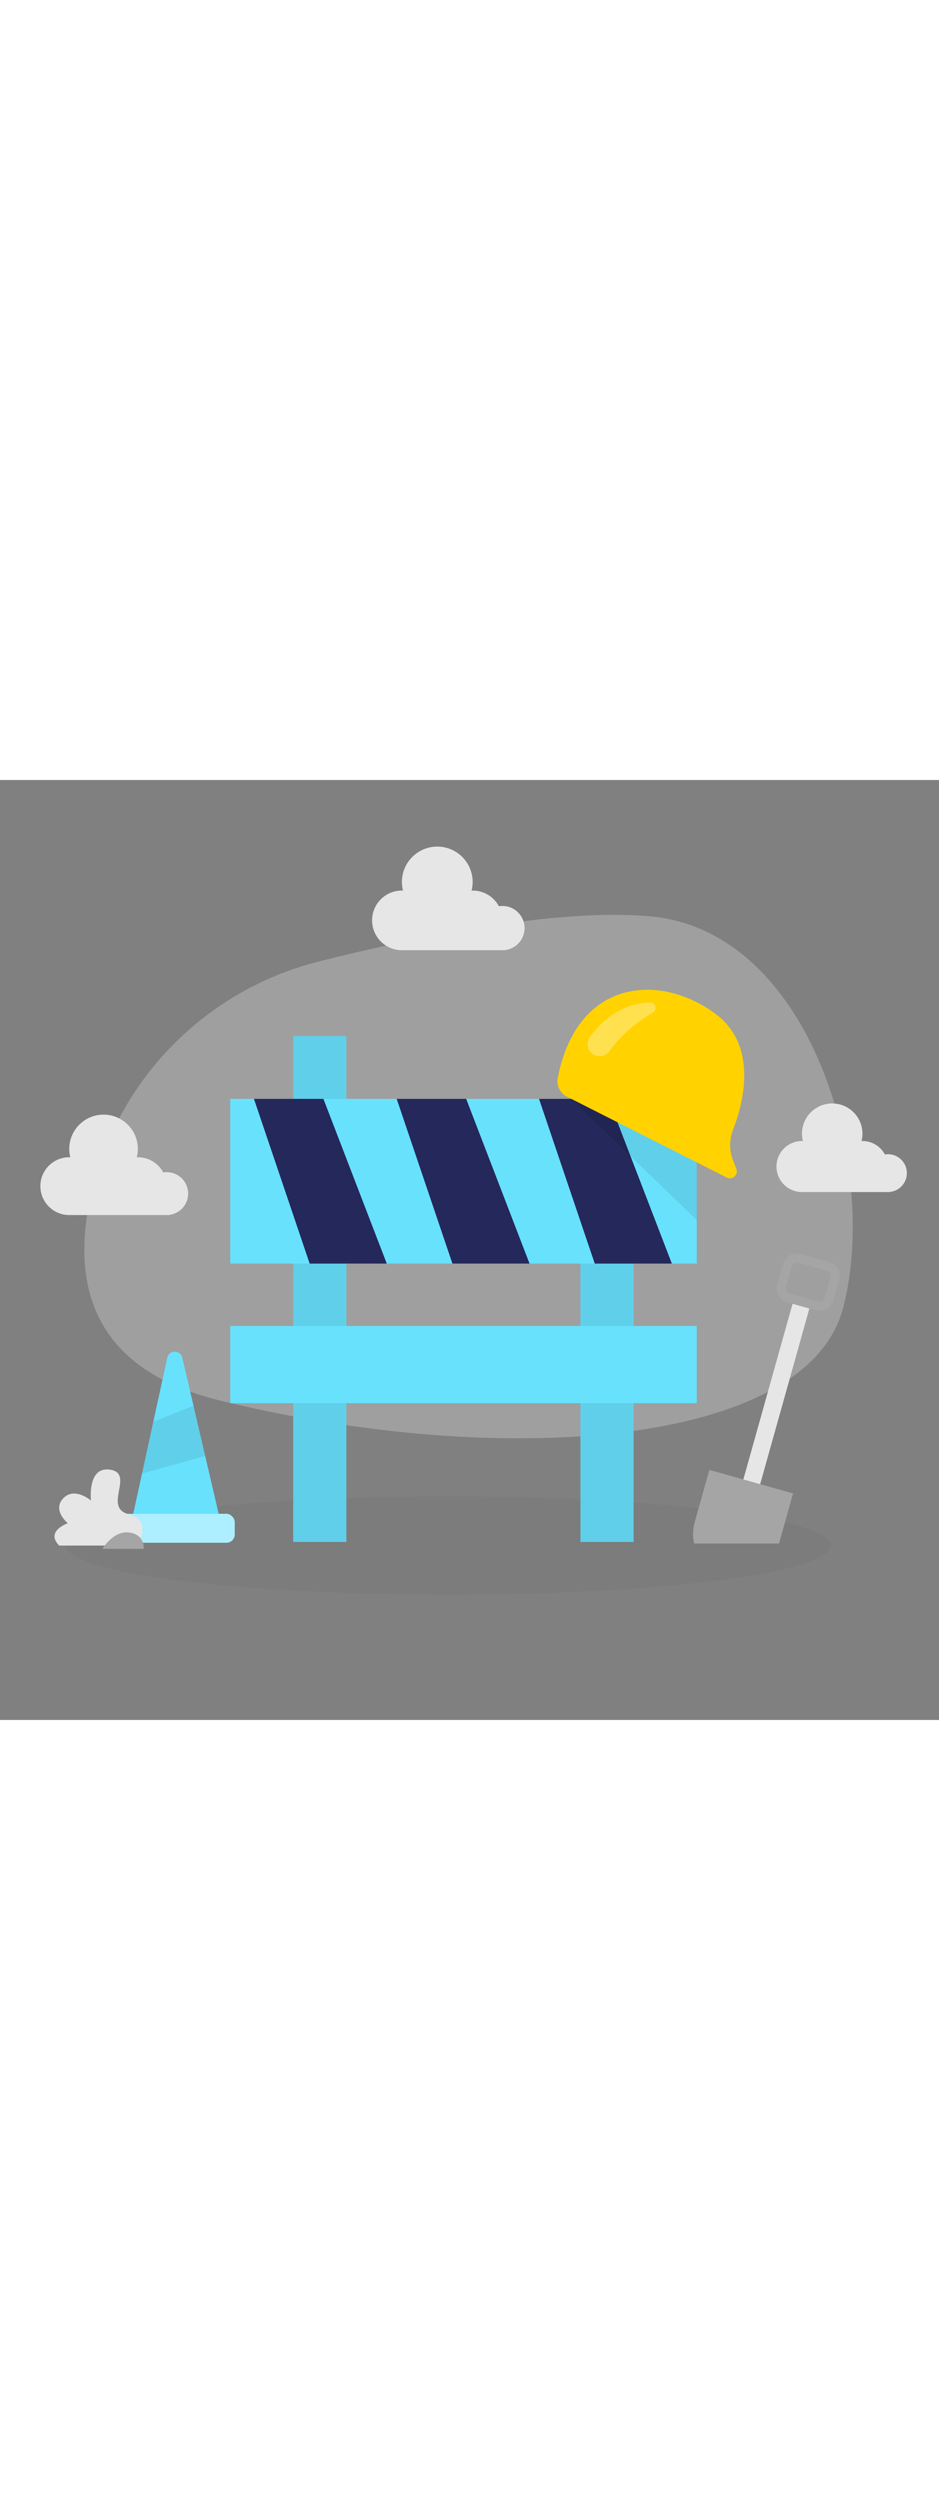 <svg id="_0168_under_constructions_1" xmlns="http://www.w3.org/2000/svg" viewBox="0 0 500 500" data-imageid="under-constructions-1-28" imageName="Under Constructions 1" class="illustrations_image" style="width: 188px;"><rect x="0" y="0" width="500" height="500" fill="#808080" stroke="none"/><defs><style>.cls-1_under-constructions-1-28{fill:#fff;}.cls-2_under-constructions-1-28{opacity:.46;}.cls-2_under-constructions-1-28,.cls-3_under-constructions-1-28,.cls-4_under-constructions-1-28,.cls-5_under-constructions-1-28,.cls-6_under-constructions-1-28{fill:none;}.cls-7_under-constructions-1-28{fill:#a5a5a5;}.cls-8_under-constructions-1-28{fill:#e6e6e6;}.cls-3_under-constructions-1-28{opacity:.03;}.cls-4_under-constructions-1-28{opacity:.08;}.cls-5_under-constructions-1-28{opacity:.31;}.cls-6_under-constructions-1-28{opacity:.3;}.cls-9_under-constructions-1-28{fill:#24285b;}.cls-10_under-constructions-1-28{fill:#000001;}.cls-11_under-constructions-1-28{fill:#ffd200;}.cls-12_under-constructions-1-28{fill:#68e1fd;}</style></defs><g id="bg_under-constructions-1-28"><g class="cls-3_under-constructions-1-28"><ellipse class="cls-10_under-constructions-1-28" cx="238.72" cy="407.21" rx="203.58" ry="26.16"/></g><g class="cls-6_under-constructions-1-28"><path class="cls-8_under-constructions-1-28" d="m169.68,96.56c-59.94,15.07-107.32,62.65-121.21,123.85-10.34,45.54-1.27,92.5,68.27,109.57,150.34,36.92,312.73,24.74,332.19-49.1,19.46-73.84-16.65-200.52-102.61-208.35-48.95-4.46-122.43,10.4-176.63,24.02Z"/></g><path class="cls-8_under-constructions-1-28" d="m100.19,220.01c0-6.3-5.11-11.41-11.41-11.41-.63,0-1.23.06-1.83.16-2.6-4.82-7.69-8.1-13.55-8.1-.19,0-.37.02-.56.03.35-1.42.56-2.9.56-4.43,0-10.08-8.17-18.26-18.26-18.26s-18.26,8.17-18.26,18.26c0,1.53.21,3.01.56,4.43-.19,0-.37-.03-.56-.03-8.49,0-15.38,6.89-15.38,15.38s6.89,15.38,15.38,15.38h53.38v-.11c5.59-.73,9.92-5.5,9.92-11.31Z"/><path class="cls-8_under-constructions-1-28" d="m482.89,209.12c0-5.56-4.51-10.07-10.07-10.07-.55,0-1.09.06-1.62.14-2.29-4.25-6.78-7.15-11.95-7.15-.17,0-.33.02-.5.03.31-1.25.5-2.56.5-3.9,0-8.9-7.21-16.11-16.11-16.11s-16.11,7.21-16.11,16.11c0,1.35.18,2.65.5,3.9-.17,0-.33-.03-.5-.03-7.49,0-13.57,6.08-13.57,13.57s6.08,13.57,13.57,13.57h47.1v-.09c4.93-.64,8.76-4.86,8.76-9.97Z"/><path class="cls-8_under-constructions-1-28" d="m279.33,78.78c0-6.5-5.27-11.78-11.78-11.78-.65,0-1.27.07-1.89.17-2.68-4.98-7.93-8.36-13.98-8.36-.2,0-.39.02-.58.03.37-1.46.58-2.99.58-4.57,0-10.41-8.44-18.84-18.84-18.84s-18.84,8.44-18.84,18.84c0,1.58.22,3.1.58,4.57-.19,0-.38-.03-.58-.03-8.77,0-15.87,7.11-15.87,15.87s7.11,15.87,15.87,15.87h55.09v-.11c5.77-.75,10.24-5.68,10.24-11.67Z"/></g><g id="scope_under-constructions-1-28"><rect class="cls-8_under-constructions-1-28" x="405.62" y="274.01" width="9.3" height="127.26" transform="translate(106.48 -98.29) rotate(15.67)"/><path class="cls-7_under-constructions-1-28" d="m436.34,282.35c-.69,0-1.39-.09-2.09-.29l-15.02-4.21c-4.11-1.16-6.52-5.44-5.37-9.55l3.03-10.8c1.15-4.11,5.44-6.52,9.55-5.37l15.02,4.22c1.99.56,3.65,1.86,4.66,3.66,1.01,1.8,1.26,3.9.7,5.89l-3.03,10.8c-.96,3.42-4.08,5.66-7.46,5.66Zm-.79-4.93c1.55.44,3.17-.47,3.61-2.03l3.03-10.8c.21-.75.12-1.54-.27-2.22-.38-.68-1.01-1.17-1.76-1.38l-15.02-4.22c-1.55-.43-3.17.47-3.61,2.03l-3.03,10.8c-.44,1.55.47,3.17,2.03,3.61l15.02,4.21Z"/><path class="cls-7_under-constructions-1-28" d="m414.81,406.13l7.48-26.65-44.57-12.51-7.82,27.86c-1.07,3.82-1.12,7.68-.3,11.3h45.22Z"/></g><g id="cone_under-constructions-1-28"><path class="cls-12_under-constructions-1-28 targetColor" d="m69.01,399.2l20.06-91.88c.93-4.27,7-4.31,7.99-.06l21.8,93.45-49.85-1.52Z" style="fill: rgb(104, 225, 253);"/><rect class="cls-12_under-constructions-1-28 targetColor" x="62.33" y="390.33" width="62.66" height="15.39" rx="4.42" ry="4.42" style="fill: rgb(104, 225, 253);"/><g class="cls-2_under-constructions-1-28"><rect class="cls-1_under-constructions-1-28" x="62.33" y="390.33" width="62.66" height="15.39" rx="4.42" ry="4.42"/></g><g class="cls-4_under-constructions-1-28"><polygon class="cls-10_under-constructions-1-28" points="81.63 341.39 103.03 332.82 109.27 359.58 75.63 368.88 81.63 341.39"/></g><path class="cls-8_under-constructions-1-28" d="m72.84,407.21s9.11-13.1-4.48-16.71c-13.59-3.61,3.28-21.26-9.38-23.58-12.65-2.32-10.54,16.36-10.54,16.36,0,0-8.74-7.53-14.76-1.2-6.02,6.33,2.41,13.26,2.41,13.26,0,0-12.17,4.2-4.58,11.89h41.33Z"/><path class="cls-7_under-constructions-1-28" d="m54.56,408.96s5.79-9.9,14.32-8.68c8.53,1.22,7.62,8.68,7.62,8.68h-21.93Z"/></g><g id="mtc_under-constructions-1-28"><rect class="cls-12_under-constructions-1-28 targetColor" x="156.12" y="136.21" width="28.31" height="269.08" style="fill: rgb(104, 225, 253);"/><rect class="cls-12_under-constructions-1-28 targetColor" x="309.07" y="136.21" width="28.31" height="269.08" style="fill: rgb(104, 225, 253);"/><g class="cls-4_under-constructions-1-28"><rect class="cls-10_under-constructions-1-28" x="156.12" y="136.21" width="28.31" height="269.08"/></g><g class="cls-4_under-constructions-1-28"><rect class="cls-10_under-constructions-1-28" x="309.07" y="136.21" width="28.31" height="269.08"/></g><rect class="cls-12_under-constructions-1-28 targetColor" x="122.62" y="169.62" width="248.37" height="87.61" style="fill: rgb(104, 225, 253);"/><polygon class="cls-9_under-constructions-1-28" points="135.22 169.62 164.89 257.24 205.95 257.24 172.21 169.62 135.22 169.62"/><polygon class="cls-9_under-constructions-1-28" points="211.23 169.62 240.91 257.24 281.97 257.24 248.23 169.62 211.23 169.62"/><polygon class="cls-9_under-constructions-1-28" points="287.02 169.62 316.7 257.24 357.75 257.24 324.01 169.62 287.02 169.62"/><rect class="cls-12_under-constructions-1-28 targetColor" x="122.62" y="290.42" width="248.37" height="41.07" style="fill: rgb(104, 225, 253);"/><path class="cls-11_under-constructions-1-28" d="m301.86,168.44l85.1,43.02c3.04,1.54,6.37-1.49,5.13-4.66l-1.79-4.58c-2.02-5.18-1.98-10.93.02-16.12,5.45-14.11,13.51-44.47-9.1-61.52-28.94-21.82-73.7-19.7-84.22,33.82-.8,4.06,1.17,8.17,4.86,10.04Z"/><g class="cls-4_under-constructions-1-28"><polygon class="cls-10_under-constructions-1-28" points="304.19 169.62 370.99 234.08 370.99 203.39 304.19 169.62"/></g><g class="cls-5_under-constructions-1-28"><path class="cls-1_under-constructions-1-28" d="m314.07,136.74c5.17-7.21,15.6-17.97,32.02-18.42,3.01-.08,4.16,3.92,1.55,5.43-6.73,3.89-16.01,10.54-23.16,20.56-1.8,2.52-5.2,3.32-7.99,1.96h0c-3.58-1.74-4.75-6.29-2.43-9.53Z"/></g></g></svg>